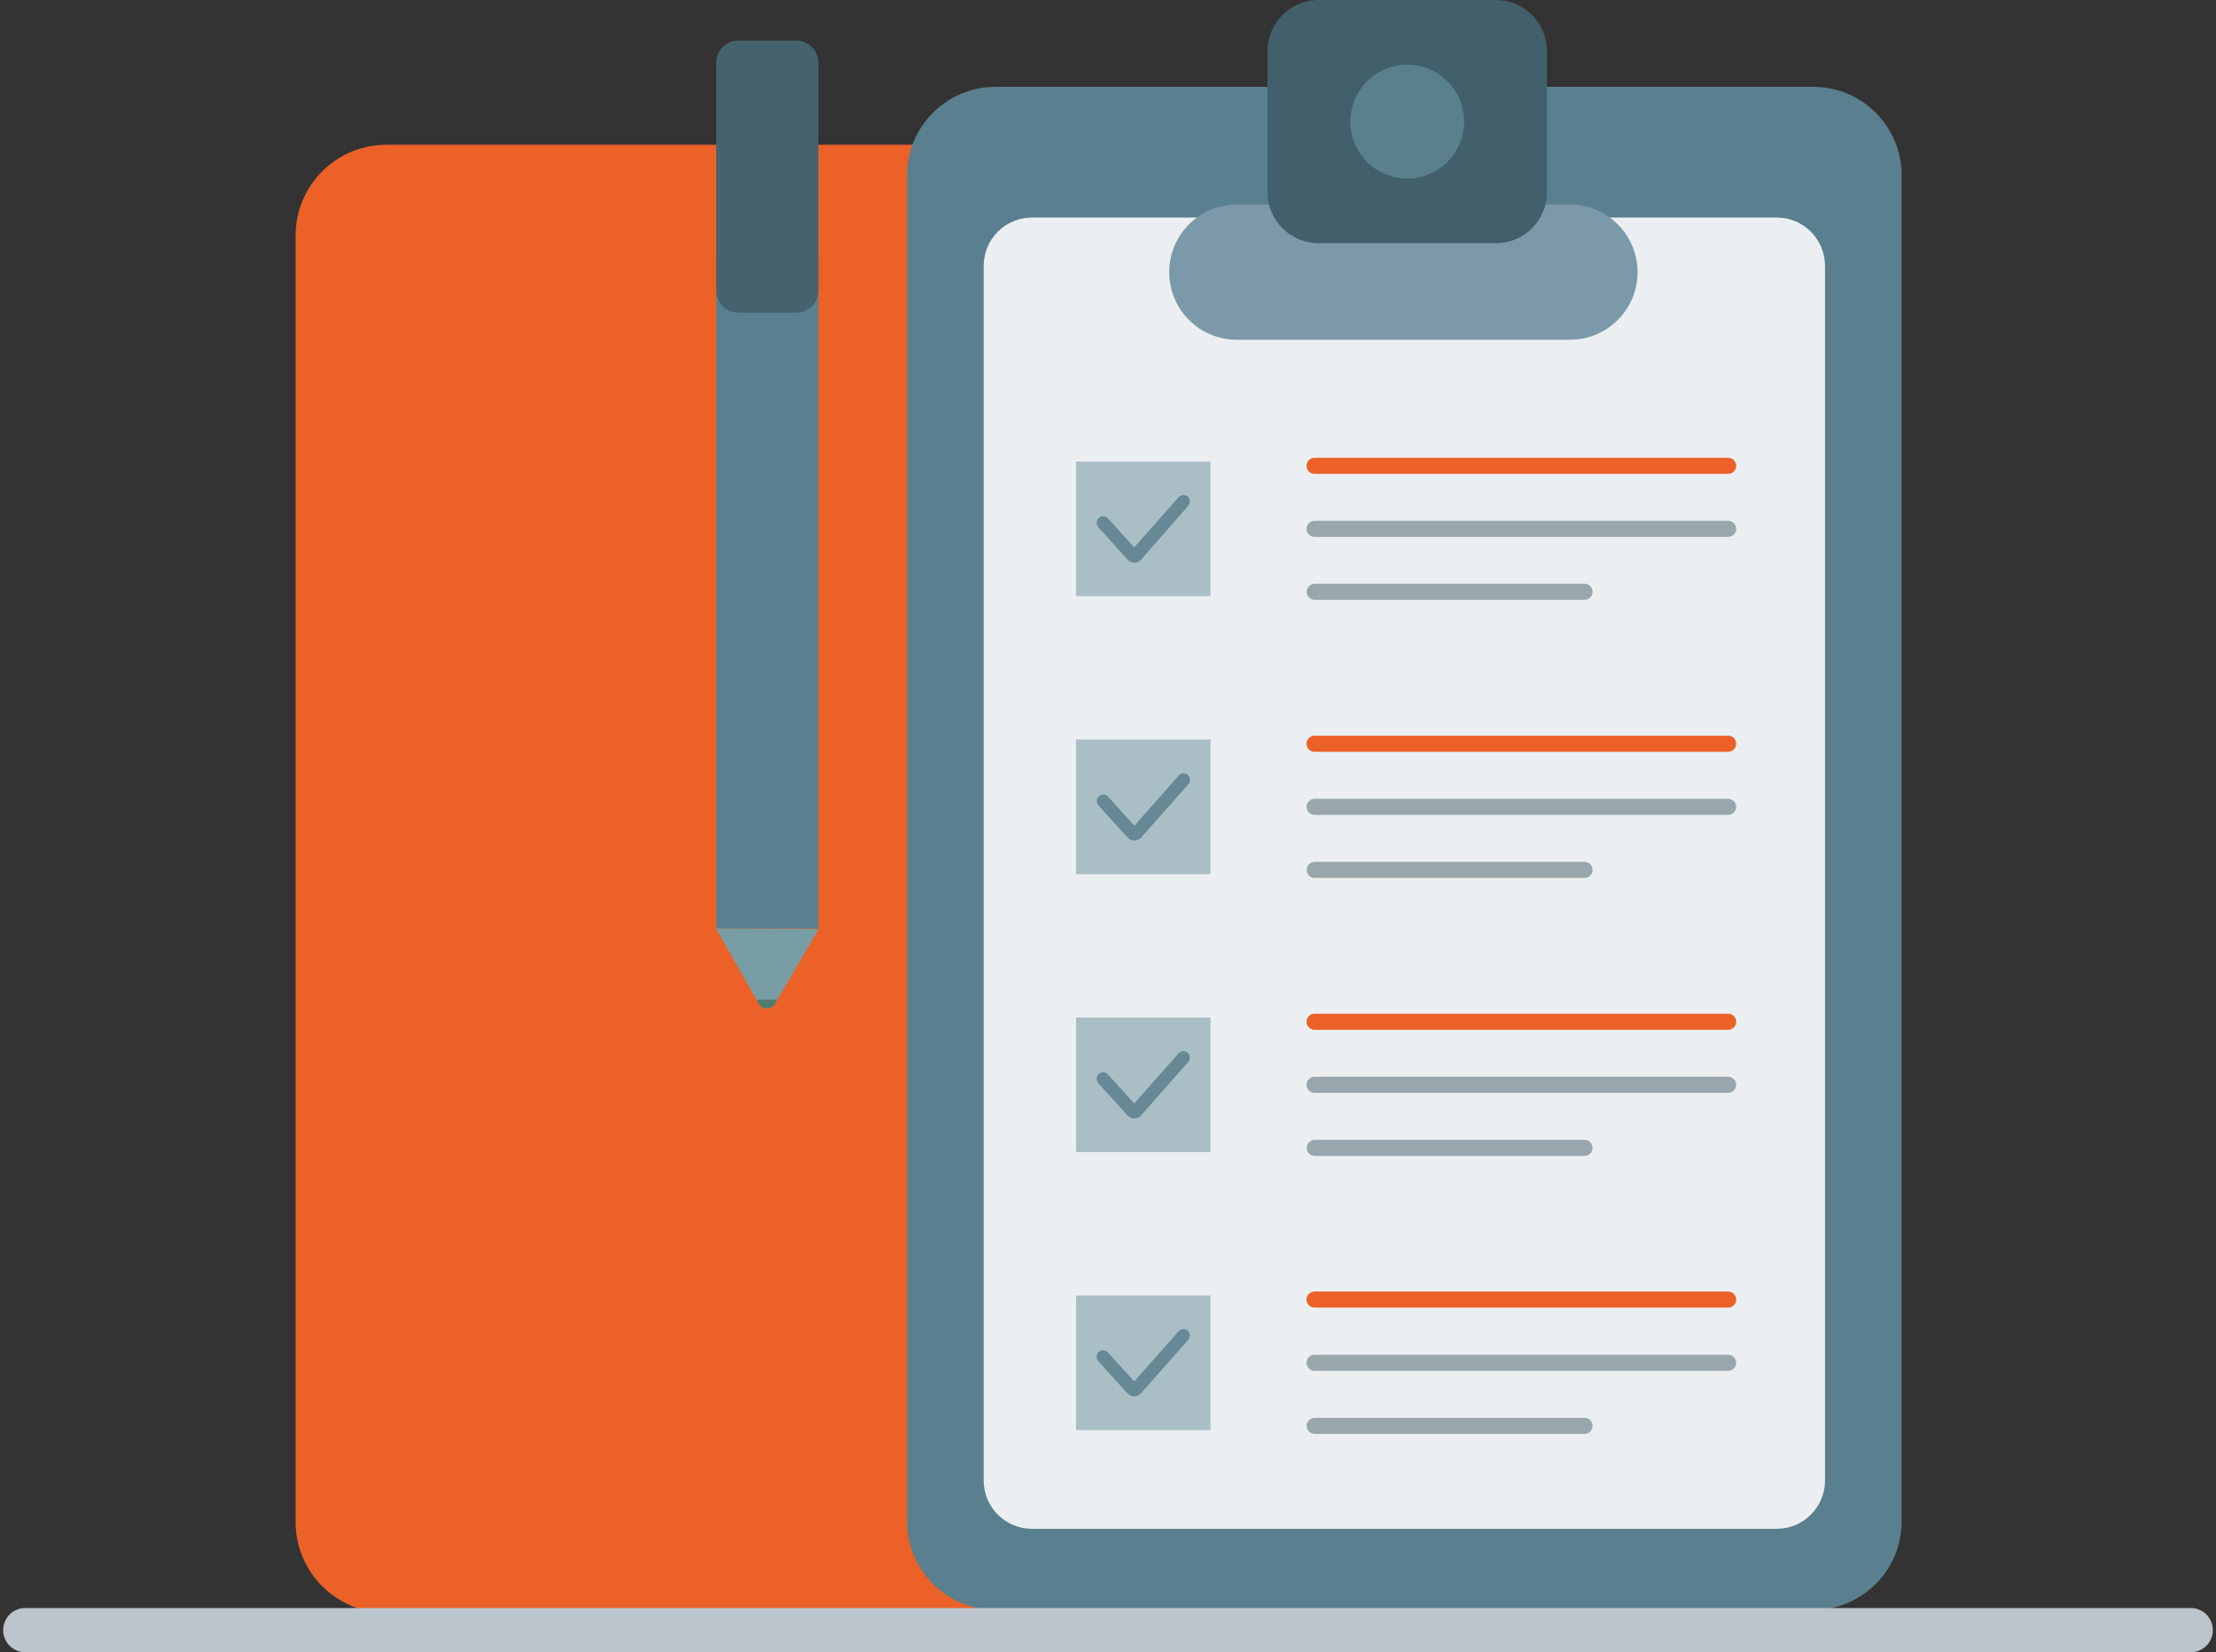 <svg width="350" height="261" viewBox="0 0 350 261" fill="none" xmlns="http://www.w3.org/2000/svg">
<rect x="0" y="0" width="350" height="261" fill="#333333" stroke="none"/>
<g clip-path="url(#clip0_185_2475)">
<path d="M204.282 22.869H61.011C53.099 22.869 46.684 29.294 46.684 37.219V240.412C46.684 248.337 53.099 254.762 61.011 254.762H204.282C212.195 254.762 218.609 248.337 218.609 240.412V37.219C218.609 29.294 212.195 22.869 204.282 22.869Z" fill="#EB6128"/>
<path d="M286.401 13.721H157.21C149.508 13.721 143.263 19.976 143.263 27.691V240.335C143.263 248.05 149.508 254.304 157.21 254.304H286.401C294.104 254.304 300.348 248.05 300.348 240.335V27.691C300.348 19.976 294.104 13.721 286.401 13.721Z" fill="#5A7F8F"/>
<path d="M280.63 34.367H162.982C158.775 34.367 155.365 37.783 155.365 41.997V233.868C155.365 238.082 158.775 241.498 162.982 241.498H280.63C284.837 241.498 288.247 238.082 288.247 233.868V41.997C288.247 37.783 284.837 34.367 280.63 34.367Z" fill="#EBEFF1"/>
<path d="M247.986 32.322H195.32C189.436 32.322 184.666 37.1 184.666 42.994C184.666 48.888 189.436 53.666 195.32 53.666H247.986C253.871 53.666 258.641 48.888 258.641 42.994C258.641 37.1 253.871 32.322 247.986 32.322Z" fill="#7C99A9"/>
<path d="M236.266 0H208.259C203.803 0 200.191 3.618 200.191 8.08V30.34C200.191 34.802 203.803 38.42 208.259 38.42H236.266C240.721 38.42 244.333 34.802 244.333 30.34V8.08C244.333 3.618 240.721 0 236.266 0Z" fill="#42606B"/>
<path d="M222.262 28.205C227.222 28.205 231.243 24.178 231.243 19.21C231.243 14.242 227.222 10.215 222.262 10.215C217.302 10.215 213.282 14.242 213.282 19.21C213.282 24.178 217.302 28.205 222.262 28.205Z" fill="#5A808E"/>
<path d="M191.192 72.908H169.958V94.176H191.192V72.908Z" fill="#AABFC5"/>
<path d="M178.089 88.402L173.51 83.32C173.333 83.133 173.228 82.89 173.213 82.633C173.198 82.376 173.274 82.122 173.427 81.916C173.521 81.802 173.638 81.709 173.77 81.645C173.903 81.58 174.048 81.545 174.195 81.541C174.343 81.537 174.489 81.566 174.625 81.624C174.76 81.682 174.882 81.769 174.981 81.878L179.122 86.439C179.122 86.439 179.16 86.439 179.167 86.439L186.143 78.549C186.24 78.437 186.359 78.348 186.493 78.287C186.627 78.225 186.773 78.193 186.92 78.193C187.068 78.193 187.213 78.225 187.347 78.287C187.481 78.348 187.601 78.437 187.697 78.549C187.855 78.753 187.934 79.006 187.921 79.264C187.909 79.521 187.804 79.766 187.627 79.953L180.232 88.402C180.097 88.553 179.932 88.673 179.747 88.756C179.563 88.838 179.363 88.881 179.16 88.881C178.958 88.881 178.758 88.838 178.574 88.756C178.389 88.673 178.224 88.553 178.089 88.402Z" fill="#678895"/>
<path d="M191.192 116.817H169.958V138.085H191.192V116.817Z" fill="#AABFC5"/>
<path d="M178.089 132.298L173.51 127.254C173.345 127.066 173.249 126.828 173.239 126.578C173.229 126.328 173.304 126.083 173.453 125.882C173.546 125.768 173.663 125.675 173.796 125.611C173.928 125.546 174.073 125.511 174.221 125.507C174.368 125.503 174.515 125.531 174.65 125.59C174.786 125.648 174.907 125.734 175.006 125.844L179.148 130.405C179.148 130.405 179.186 130.405 179.192 130.405L186.169 122.515C186.266 122.404 186.385 122.316 186.519 122.255C186.653 122.194 186.799 122.163 186.946 122.163C187.093 122.163 187.238 122.194 187.372 122.255C187.506 122.316 187.626 122.404 187.723 122.515C187.879 122.72 187.958 122.975 187.946 123.233C187.933 123.491 187.829 123.736 187.653 123.925L180.239 132.298C180.104 132.45 179.938 132.571 179.753 132.654C179.568 132.738 179.367 132.781 179.164 132.781C178.961 132.781 178.76 132.738 178.575 132.654C178.389 132.571 178.224 132.45 178.089 132.298Z" fill="#678895"/>
<path d="M191.192 160.732H169.958V182H191.192V160.732Z" fill="#AABFC5"/>
<path d="M178.089 176.206L173.51 171.163C173.333 170.976 173.228 170.732 173.213 170.476C173.198 170.219 173.274 169.965 173.427 169.759C173.521 169.646 173.639 169.554 173.771 169.49C173.904 169.426 174.048 169.391 174.195 169.387C174.342 169.383 174.489 169.411 174.624 169.469C174.76 169.526 174.881 169.612 174.981 169.721L179.122 174.288C179.122 174.288 179.16 174.288 179.167 174.288L186.143 166.398C186.24 166.287 186.359 166.197 186.493 166.136C186.627 166.074 186.773 166.042 186.92 166.042C187.068 166.042 187.213 166.074 187.347 166.136C187.481 166.197 187.601 166.287 187.697 166.398C187.855 166.602 187.934 166.856 187.921 167.113C187.909 167.371 187.804 167.615 187.627 167.802L180.232 176.194C180.098 176.345 179.934 176.467 179.749 176.551C179.565 176.634 179.366 176.678 179.163 176.679C178.961 176.681 178.761 176.639 178.576 176.558C178.39 176.476 178.225 176.356 178.089 176.206Z" fill="#678895"/>
<path d="M272.949 74.852H207.624C207.288 74.852 206.965 74.718 206.727 74.48C206.49 74.241 206.356 73.918 206.356 73.581C206.356 73.244 206.49 72.921 206.727 72.683C206.965 72.445 207.288 72.311 207.624 72.311H272.949C273.286 72.311 273.608 72.445 273.846 72.683C274.084 72.921 274.218 73.244 274.218 73.581C274.218 73.918 274.084 74.241 273.846 74.48C273.608 74.718 273.286 74.852 272.949 74.852Z" fill="#EB6128"/>
<path d="M272.949 84.812H207.624C207.288 84.812 206.965 84.679 206.727 84.44C206.49 84.202 206.356 83.879 206.356 83.542C206.356 83.205 206.49 82.882 206.727 82.644C206.965 82.405 207.288 82.272 207.624 82.272H272.949C273.286 82.272 273.608 82.405 273.846 82.644C274.084 82.882 274.218 83.205 274.218 83.542C274.218 83.879 274.084 84.202 273.846 84.44C273.608 84.679 273.286 84.812 272.949 84.812Z" fill="#99A6AC"/>
<path d="M250.27 94.754H207.65C207.313 94.754 206.991 94.621 206.753 94.382C206.515 94.144 206.381 93.821 206.381 93.484C206.381 93.147 206.515 92.824 206.753 92.585C206.991 92.347 207.313 92.213 207.65 92.213H250.27C250.606 92.213 250.929 92.347 251.166 92.585C251.404 92.824 251.538 93.147 251.538 93.484C251.538 93.821 251.404 94.144 251.166 94.382C250.929 94.621 250.606 94.754 250.27 94.754Z" fill="#99A6AC"/>
<path d="M272.949 118.76H207.624C207.288 118.76 206.965 118.627 206.727 118.388C206.49 118.15 206.356 117.827 206.356 117.49C206.356 117.153 206.49 116.83 206.727 116.592C206.965 116.353 207.288 116.219 207.624 116.219H272.949C273.286 116.219 273.608 116.353 273.846 116.592C274.084 116.83 274.218 117.153 274.218 117.49C274.218 117.827 274.084 118.15 273.846 118.388C273.608 118.627 273.286 118.76 272.949 118.76Z" fill="#EB6128"/>
<path d="M272.949 128.721H207.624C207.288 128.721 206.965 128.587 206.727 128.349C206.49 128.111 206.356 127.788 206.356 127.451C206.356 127.114 206.49 126.791 206.727 126.552C206.965 126.314 207.288 126.18 207.624 126.18H272.949C273.286 126.18 273.608 126.314 273.846 126.552C274.084 126.791 274.218 127.114 274.218 127.451C274.218 127.788 274.084 128.111 273.846 128.349C273.608 128.587 273.286 128.721 272.949 128.721Z" fill="#99A6AC"/>
<path d="M250.27 138.688H207.65C207.313 138.688 206.991 138.555 206.753 138.316C206.515 138.078 206.381 137.755 206.381 137.418C206.381 137.081 206.515 136.758 206.753 136.52C206.991 136.281 207.313 136.147 207.65 136.147H250.27C250.606 136.147 250.929 136.281 251.166 136.52C251.404 136.758 251.538 137.081 251.538 137.418C251.538 137.755 251.404 138.078 251.166 138.316C250.929 138.555 250.606 138.688 250.27 138.688Z" fill="#99A6AC"/>
<path d="M272.949 162.669H207.624C207.288 162.669 206.965 162.535 206.727 162.297C206.49 162.059 206.356 161.736 206.356 161.399C206.356 161.062 206.49 160.739 206.727 160.5C206.965 160.262 207.288 160.128 207.624 160.128H272.949C273.286 160.128 273.608 160.262 273.846 160.5C274.084 160.739 274.218 161.062 274.218 161.399C274.218 161.736 274.084 162.059 273.846 162.297C273.608 162.535 273.286 162.669 272.949 162.669Z" fill="#EB6128"/>
<path d="M272.949 172.636H207.624C207.288 172.636 206.965 172.502 206.727 172.264C206.49 172.026 206.356 171.703 206.356 171.366C206.356 171.029 206.49 170.706 206.727 170.467C206.965 170.229 207.288 170.095 207.624 170.095H272.949C273.286 170.095 273.608 170.229 273.846 170.467C274.084 170.706 274.218 171.029 274.218 171.366C274.218 171.703 274.084 172.026 273.846 172.264C273.608 172.502 273.286 172.636 272.949 172.636Z" fill="#99A6AC"/>
<path d="M250.27 182.597H207.65C207.313 182.597 206.991 182.463 206.753 182.225C206.515 181.987 206.381 181.664 206.381 181.327C206.381 180.99 206.515 180.667 206.753 180.428C206.991 180.19 207.313 180.056 207.65 180.056H250.27C250.606 180.056 250.929 180.19 251.166 180.428C251.404 180.667 251.538 180.99 251.538 181.327C251.538 181.664 251.404 181.987 251.166 182.225C250.929 182.463 250.606 182.597 250.27 182.597Z" fill="#99A6AC"/>
<path d="M191.192 204.64H169.958V225.909H191.192V204.64Z" fill="#AABFC5"/>
<path d="M178.089 220.115L173.51 215.078C173.333 214.891 173.228 214.648 173.213 214.391C173.198 214.134 173.274 213.88 173.427 213.674C173.521 213.56 173.638 213.467 173.77 213.402C173.903 213.338 174.048 213.302 174.195 213.299C174.343 213.295 174.489 213.323 174.625 213.381C174.76 213.44 174.882 213.526 174.981 213.636L179.122 218.197C179.122 218.197 179.16 218.197 179.167 218.197L186.143 210.307C186.24 210.195 186.359 210.106 186.493 210.044C186.627 209.983 186.773 209.951 186.92 209.951C187.068 209.951 187.213 209.983 187.347 210.044C187.481 210.106 187.601 210.195 187.697 210.307C187.855 210.511 187.934 210.764 187.921 211.022C187.909 211.279 187.804 211.524 187.627 211.711L180.213 220.083C180.081 220.233 179.918 220.354 179.737 220.437C179.555 220.52 179.358 220.565 179.158 220.568C178.958 220.571 178.76 220.532 178.576 220.454C178.392 220.376 178.226 220.261 178.089 220.115Z" fill="#678895"/>
<path d="M272.949 206.559H207.624C207.288 206.559 206.965 206.425 206.727 206.187C206.49 205.948 206.356 205.625 206.356 205.288C206.356 204.951 206.49 204.628 206.727 204.39C206.965 204.152 207.288 204.018 207.624 204.018H272.949C273.286 204.018 273.608 204.152 273.846 204.39C274.084 204.628 274.218 204.951 274.218 205.288C274.218 205.625 274.084 205.948 273.846 206.187C273.608 206.425 273.286 206.559 272.949 206.559Z" fill="#EB6128"/>
<path d="M272.949 216.545H207.624C207.288 216.545 206.965 216.411 206.727 216.173C206.49 215.935 206.356 215.611 206.356 215.274C206.356 214.937 206.49 214.614 206.727 214.376C206.965 214.138 207.288 214.004 207.624 214.004H272.949C273.286 214.004 273.608 214.138 273.846 214.376C274.084 214.614 274.218 214.937 274.218 215.274C274.218 215.611 274.084 215.935 273.846 216.173C273.608 216.411 273.286 216.545 272.949 216.545Z" fill="#99A6AC"/>
<path d="M250.27 226.512H207.65C207.313 226.512 206.991 226.378 206.753 226.14C206.515 225.902 206.381 225.579 206.381 225.242C206.381 224.905 206.515 224.582 206.753 224.343C206.991 224.105 207.313 223.971 207.65 223.971H250.27C250.606 223.971 250.929 224.105 251.166 224.343C251.404 224.582 251.538 224.905 251.538 225.242C251.538 225.579 251.404 225.902 251.166 226.14C250.929 226.378 250.606 226.512 250.27 226.512Z" fill="#99A6AC"/>
<path d="M346.012 261H3.988C3.063 261 2.176 260.632 1.522 259.977C0.868 259.321 0.5 258.433 0.5 257.506C0.5 256.579 0.868 255.691 1.522 255.036C2.176 254.38 3.063 254.012 3.988 254.012H346.012C346.937 254.012 347.824 254.38 348.478 255.036C349.133 255.691 349.5 256.579 349.5 257.506C349.5 258.433 349.133 259.321 348.478 259.977C347.824 260.632 346.937 261 346.012 261Z" fill="#BCC5CC"/>
<path d="M129.26 40.548H113.125V146.667H129.26V40.548Z" fill="#59808F"/>
<path d="M125.759 6.403H116.626C114.693 6.403 113.125 7.973 113.125 9.91V45.891C113.125 47.827 114.693 49.397 116.626 49.397H125.759C127.692 49.397 129.26 47.827 129.26 45.891V9.91C129.26 7.973 127.692 6.403 125.759 6.403Z" fill="#44636E"/>
<path d="M119.823 158.534L113.081 146.667L129.304 146.769L122.417 158.546C122.284 158.774 122.094 158.963 121.866 159.093C121.638 159.224 121.379 159.292 121.116 159.291C120.853 159.29 120.595 159.219 120.368 159.086C120.141 158.953 119.953 158.763 119.823 158.534Z" fill="#789DA5"/>
<path d="M119.468 157.911L119.823 158.546C119.954 158.775 120.143 158.964 120.371 159.096C120.598 159.228 120.857 159.297 121.12 159.297C121.383 159.297 121.641 159.228 121.869 159.096C122.096 158.964 122.285 158.775 122.417 158.546L122.791 157.911H119.468Z" fill="#527C70"/>
</g>
<defs>
<clipPath id="clip0_185_2475">
<rect width="349" height="261" fill="white" transform="translate(0.5)"/>
</clipPath>
</defs>
</svg>
